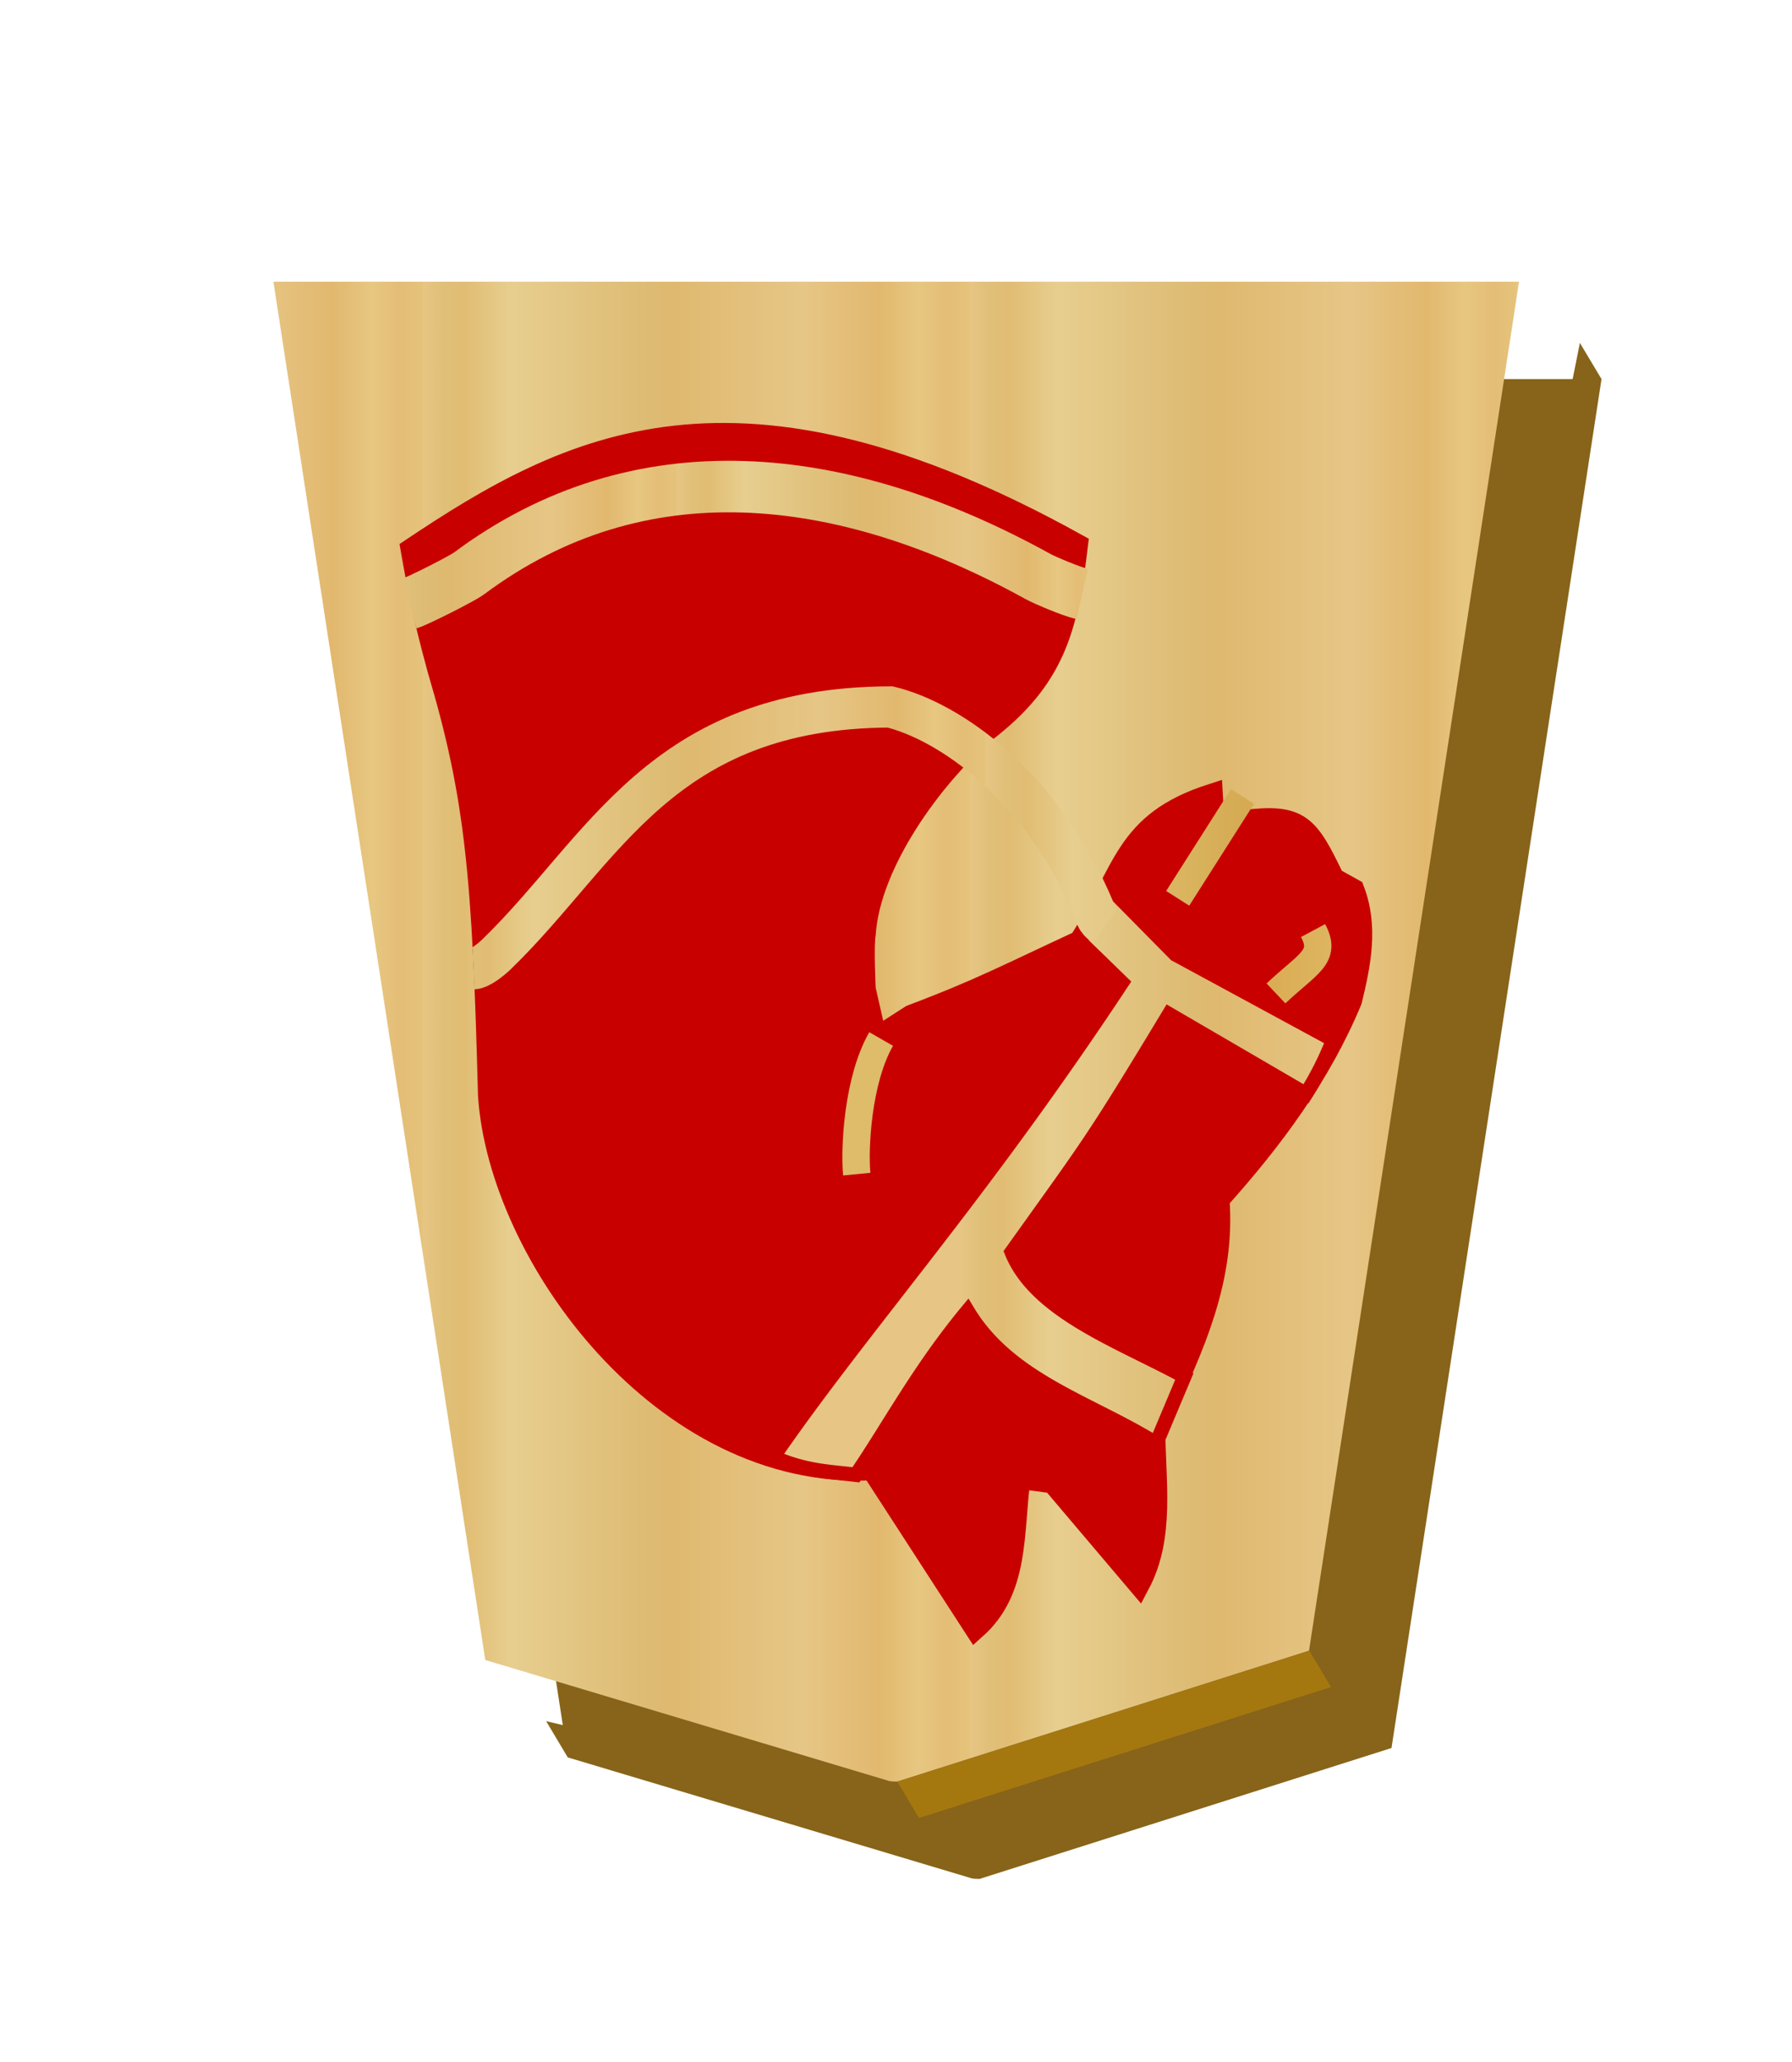 <svg xmlns="http://www.w3.org/2000/svg" xmlns:xlink="http://www.w3.org/1999/xlink" width="52.157" height="60"><defs><filter id="c"><feGaussianBlur in="SourceAlpha" result="blur" stdDeviation="2"/><feOffset result="offsetBlur" dx="2" dy="2"/><feBlend in="SourceGraphic" in2="offsetBlur"/></filter><linearGradient id="a"><stop offset="0" stop-color="#dfb459"/><stop offset=".042" stop-color="#dead54"/><stop offset=".093" stop-color="#e1b85f"/><stop offset=".165" stop-color="#dba84d"/><stop offset=".305" stop-color="#dfb765"/><stop offset=".539" stop-color="#d8a94e"/><stop offset=".586" stop-color="#d5ab53"/><stop offset=".84" stop-color="#e0bf6e"/><stop offset=".924" stop-color="#daae52"/><stop offset=".962" stop-color="#d9af57"/><stop offset="1" stop-color="#e1b663"/></linearGradient><linearGradient xlink:href="#a" id="d" x1="104.094" y1="54.226" x2="152.758" y2="54.226" gradientUnits="userSpaceOnUse"/><linearGradient xlink:href="#b" id="e" gradientUnits="userSpaceOnUse" x1="-57.446" y1="-2.331" x2="-39.653" y2="-2.331" spreadMethod="repeat"/><linearGradient xlink:href="#a" id="f" x1="-135.705" y1="83.095" x2="-106.858" y2="83.095" gradientUnits="userSpaceOnUse"/><linearGradient xlink:href="#a" id="g" x1="-135.705" y1="83.095" x2="-100.814" y2="83.095" gradientUnits="userSpaceOnUse"/><linearGradient xlink:href="#b" id="h" x1="-136.085" y1="99.718" x2="-100.553" y2="99.718" gradientUnits="userSpaceOnUse" spreadMethod="repeat"/><linearGradient xlink:href="#a" id="i" x1="363.308" y1="90.022" x2="381.337" y2="90.022" gradientUnits="userSpaceOnUse"/><linearGradient xlink:href="#a" id="j" x1="10.349" y1="36.113" x2="22.561" y2="36.113" gradientUnits="userSpaceOnUse"/><linearGradient xlink:href="#b" id="k" x1="8.508" y1="26.218" x2="24.751" y2="26.218" gradientUnits="userSpaceOnUse"/><linearGradient xlink:href="#b" id="l" x1="8.569" y1="44.674" x2="20.782" y2="44.674" gradientUnits="userSpaceOnUse" spreadMethod="repeat"/><linearGradient xlink:href="#b" id="m" x1="8.317" y1="36.147" x2="24.006" y2="36.147" gradientUnits="userSpaceOnUse" spreadMethod="repeat"/><linearGradient id="b"><stop offset="0" stop-color="#e5c37b"/><stop offset=".042" stop-color="#e4bd76"/><stop offset=".093" stop-color="#e7c781"/><stop offset=".165" stop-color="#e2b86e"/><stop offset=".305" stop-color="#e6c686"/><stop offset=".539" stop-color="#dfb96f"/><stop offset=".586" stop-color="#ddbb73"/><stop offset=".84" stop-color="#e7ce8f"/><stop offset=".924" stop-color="#e1bd73"/><stop offset=".962" stop-color="#e0bf78"/><stop offset="1" stop-color="#e7c685"/></linearGradient></defs><g transform="matrix(.894 0 0 .894 -87.935 -17.119)" fill="#654b13" filter="url(#c)"><path d="M147.797 28.31l-.236 1.177h-39.613l6.736 43.812-.542-.129.703 1.18 13.139 3.933c.093.026.192.016.27.022l13.41-4.261 6.837-44.557-.704-1.177z" fill="#876419"/></g><path d="M-37.3-31.01l-13.408 4.26-6.837 44.558h40.553l-6.898-44.862-13.138-3.935c-.094-.026-.193-.015-.271-.021z" fill="url(#e)" transform="matrix(-.894 0 0 -.894 -7.233 24.118)"/><path d="M26.12 51.847l.628 1.053 11.99-3.81-.628-1.052z" fill="#a5780f"/><g stroke-width="1.386"><path d="M33.15 46.096c.736-1.39.45-2.979.45-4.505 1.213-2.5 2.034-4.423 1.866-6.692 1.577-1.757 2.963-3.628 3.86-5.792.257-1.072.478-2.144.065-3.217l-.579-.322c-.747-1.548-.967-1.89-2.638-1.673-.921 2.854-.797.984-.901-.772-2.56.824-2.502 2.202-3.845 4.273-2.032.94-2.914 1.415-4.906 2.162l-.901.579-1.352 2.252 1.223-2.188-.322-1.415s-.064-1.287 0-1.609c.136-2.074 1.973-4.578 3.46-5.858 2.034-1.548 2.426-2.987 2.718-5.467-9.927-5.51-14.797-2.929-19.37.128.2 1.138.356 1.949.784 3.515 1.099 3.685 1.303 6.014 1.469 12.38.307 4.666 5.085 11.19 11.159 10.88l2.998 4.627c1.262-1.123 1.077-2.792 1.287-4.375l.965.128z" fill="#c80000" stroke="#c80000" stroke-width=".638"/><path d="M25.646 30.234c-.692 1.208-.78 3.209-.71 3.932" fill="none" stroke="#debc6a" stroke-width=".797"/><path d="M-108.086 80.845c-4.597 1.232-3.885 2.46-5.113 4.738 3.794.296 5.742-1.934 5.113-4.738z" fill="url(#f)" stroke="url(#g)" stroke-width="2.236" transform="translate(-18.458 74.795) scale(.46)"/><path d="M-93.16 74.22c1.994-1.137 5.955 1.095 7.4 2.315 4.784 4.04 10.222 9.277 10.309 16.017 1.315 10.47.825 25.073 4.796 33.889" fill="none" stroke="url(#h)" stroke-width="2.968" transform="translate(-18.458 74.795) scale(.46)"/></g><path d="M373.76 91.88l2.365-3.717" fill="none" stroke="url(#i)" stroke-width=".999" transform="matrix(-.797 0 0 -.797 334.049 96.406)"/><path d="M15.076 36.961c-.362-.676.138-.84.949-1.607" fill="none" stroke="url(#j)" stroke-width=".7" transform="matrix(-1.138 0 0 -1.138 55.374 69.14)"/><path d="M14.683 28.695l3.982 2.321c2.292-3.793 2.303-3.728 4.583-6.924-.705-1.743-3.133-2.591-5.027-3.62l.82-1.948c1.904 1.19 4.274 1.825 5.49 3.857 1.41-1.697 2.315-3.407 3.249-4.77.807.098 1.455.102 2.409.516-2.615 3.8-5.993 7.51-10.153 13.808l1.228 1.194-.86 1.573-1.925-1.949-4.587-2.486a9.112 9.112 0 0 1 .791-1.572z" fill="url(#k)" stroke="#c80000" stroke-width=".417" transform="rotate(-180 26.346 30.263)"/><path d="M21.193 43.242c.333.075 1.114.413 1.273.5 5.752 3.181 11.644 3.772 16.572.1.21-.157 1.519-.816 1.735-.877" fill="none" stroke="url(#l)" stroke-width="1.5" transform="rotate(-180 26.346 30.263)"/><path d="M20.526 33.57c.31.217.257.338.3.44 1.541 3.703 4.262 5.532 5.96 5.945 6.678-.027 8.327-4.17 11.46-7.204.13-.125.463-.405.664-.414" fill="none" stroke="url(#m)" stroke-width="1.2" transform="rotate(-180 26.346 30.263)"/></svg>